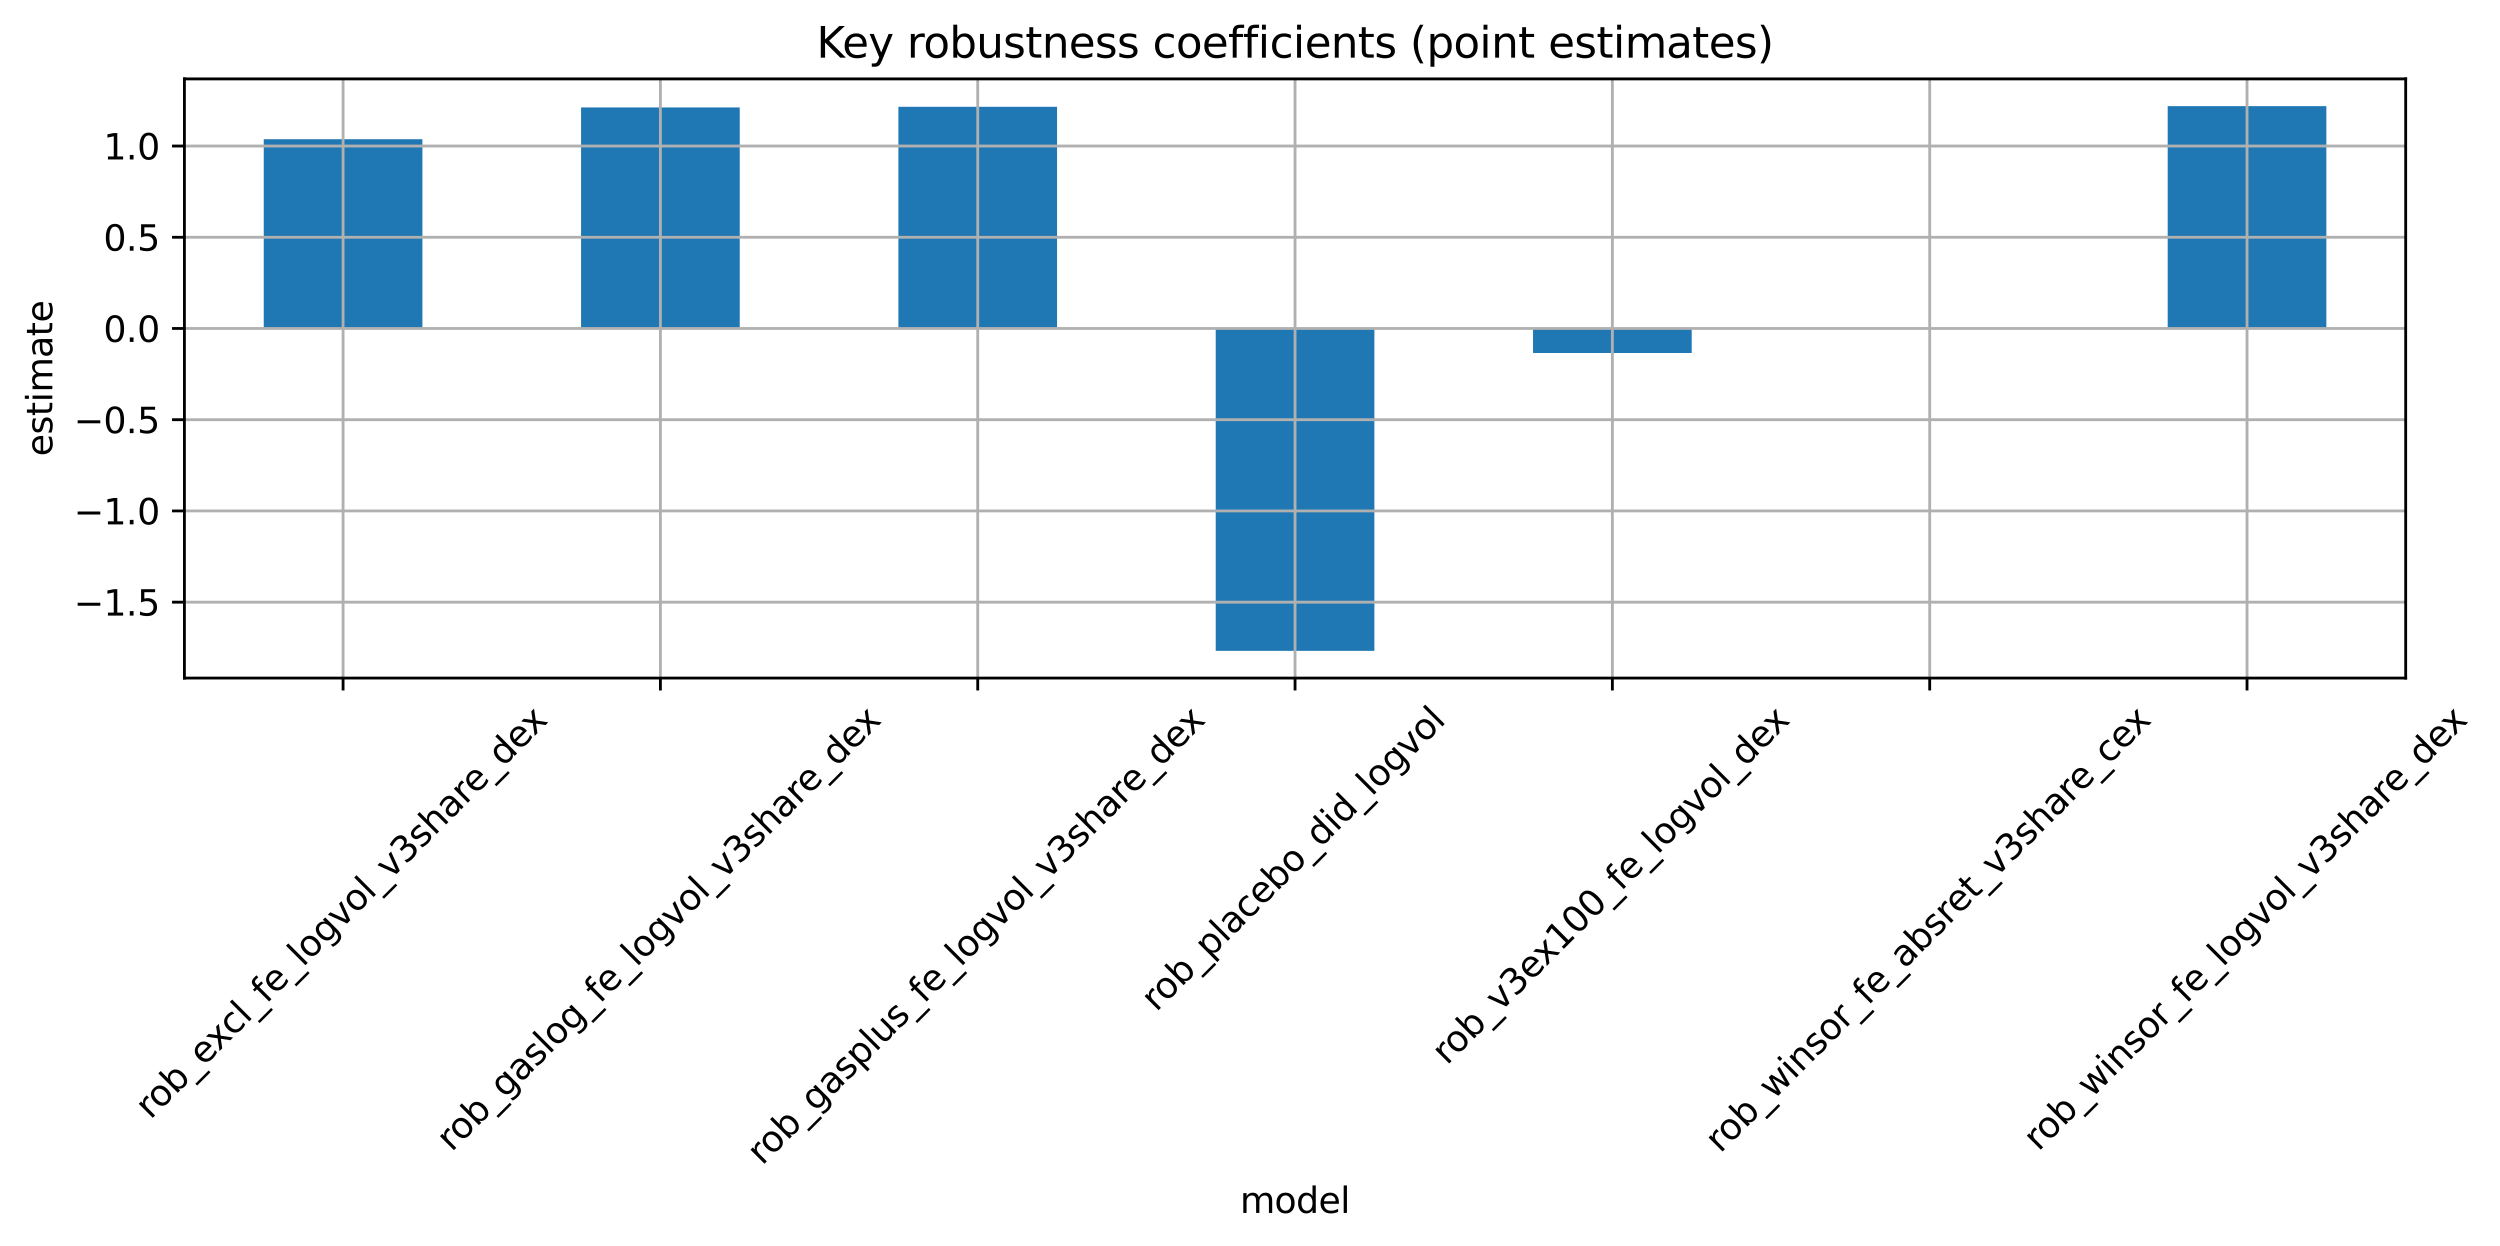 <?xml version="1.0" encoding="utf-8" standalone="no"?>
<!DOCTYPE svg PUBLIC "-//W3C//DTD SVG 1.1//EN"
  "http://www.w3.org/Graphics/SVG/1.1/DTD/svg11.dtd">
<svg xmlns:xlink="http://www.w3.org/1999/xlink" width="707.116pt" height="352.355pt" viewBox="0 0 707.116 352.355" xmlns="http://www.w3.org/2000/svg" version="1.1">
 <defs>
  <style type="text/css">*{stroke-linejoin: round; stroke-linecap: butt}</style>
 </defs>
 <g id="figure_1">
  <g id="patch_1">
   <path d="M 0 352.355 
L 707.116 352.355 
L 707.116 0 
L 0 0 
z
" style="fill: #ffffff"/>
  </g>
  <g id="axes_1">
   <g id="patch_2">
    <path d="M 52.161 191.792 
L 680.44 191.792 
L 680.44 22.318 
L 52.161 22.318 
z
" style="fill: #ffffff"/>
   </g>
   <g id="patch_3">
    <path d="M 74.599 92.91 
L 119.477 92.91 
L 119.477 39.375 
L 74.599 39.375 
z
" clip-path="url(#p37ca8a0e7a)" style="fill: #1f77b4"/>
   </g>
   <g id="patch_4">
    <path d="M 164.354 92.91 
L 209.231 92.91 
L 209.231 30.394 
L 164.354 30.394 
z
" clip-path="url(#p37ca8a0e7a)" style="fill: #1f77b4"/>
   </g>
   <g id="patch_5">
    <path d="M 254.108 92.91 
L 298.985 92.91 
L 298.985 30.207 
L 254.108 30.207 
z
" clip-path="url(#p37ca8a0e7a)" style="fill: #1f77b4"/>
   </g>
   <g id="patch_6">
    <path d="M 343.862 92.91 
L 388.739 92.91 
L 388.739 184.089 
L 343.862 184.089 
z
" clip-path="url(#p37ca8a0e7a)" style="fill: #1f77b4"/>
   </g>
   <g id="patch_7">
    <path d="M 433.616 92.91 
L 478.493 92.91 
L 478.493 99.843 
L 433.616 99.843 
z
" clip-path="url(#p37ca8a0e7a)" style="fill: #1f77b4"/>
   </g>
   <g id="patch_8">
    <path d="M 523.37 92.91 
L 568.247 92.91 
L 568.247 92.8 
L 523.37 92.8 
z
" clip-path="url(#p37ca8a0e7a)" style="fill: #1f77b4"/>
   </g>
   <g id="patch_9">
    <path d="M 613.124 92.91 
L 658.001 92.91 
L 658.001 30.022 
L 613.124 30.022 
z
" clip-path="url(#p37ca8a0e7a)" style="fill: #1f77b4"/>
   </g>
   <g id="matplotlib.axis_1">
    <g id="xtick_1">
     <g id="line2d_1">
      <path d="M 97.038 191.792 
L 97.038 22.318 
" clip-path="url(#p37ca8a0e7a)" style="fill: none; stroke: #b0b0b0; stroke-width: 0.8; stroke-linecap: square"/>
     </g>
     <g id="line2d_2">
      <defs>
       <path id="m288ada233c" d="M 0 0 
L 0 3.5 
" style="stroke: #000000; stroke-width: 0.8"/>
      </defs>
      <g>
       <use xlink:href="#m288ada233c" x="97.038" y="191.792" style="stroke: #000000; stroke-width: 0.8"/>
      </g>
     </g>
     <g id="text_1">
      <!-- rob_excl_fe_logvol_v3share_dex -->
      <g transform="translate(42.56 316.826) rotate(-45) scale(0.1 -0.1)">
       <defs>
        <path id="DejaVuSans-72" d="M 2631 2963 
Q 2534 3019 2420 3045 
Q 2306 3072 2169 3072 
Q 1681 3072 1420 2755 
Q 1159 2438 1159 1844 
L 1159 0 
L 581 0 
L 581 3500 
L 1159 3500 
L 1159 2956 
Q 1341 3275 1631 3429 
Q 1922 3584 2338 3584 
Q 2397 3584 2469 3576 
Q 2541 3569 2628 3553 
L 2631 2963 
z
" transform="scale(0.016)"/>
        <path id="DejaVuSans-6f" d="M 1959 3097 
Q 1497 3097 1228 2736 
Q 959 2375 959 1747 
Q 959 1119 1226 758 
Q 1494 397 1959 397 
Q 2419 397 2687 759 
Q 2956 1122 2956 1747 
Q 2956 2369 2687 2733 
Q 2419 3097 1959 3097 
z
M 1959 3584 
Q 2709 3584 3137 3096 
Q 3566 2609 3566 1747 
Q 3566 888 3137 398 
Q 2709 -91 1959 -91 
Q 1206 -91 779 398 
Q 353 888 353 1747 
Q 353 2609 779 3096 
Q 1206 3584 1959 3584 
z
" transform="scale(0.016)"/>
        <path id="DejaVuSans-62" d="M 3116 1747 
Q 3116 2381 2855 2742 
Q 2594 3103 2138 3103 
Q 1681 3103 1420 2742 
Q 1159 2381 1159 1747 
Q 1159 1113 1420 752 
Q 1681 391 2138 391 
Q 2594 391 2855 752 
Q 3116 1113 3116 1747 
z
M 1159 2969 
Q 1341 3281 1617 3432 
Q 1894 3584 2278 3584 
Q 2916 3584 3314 3078 
Q 3713 2572 3713 1747 
Q 3713 922 3314 415 
Q 2916 -91 2278 -91 
Q 1894 -91 1617 61 
Q 1341 213 1159 525 
L 1159 0 
L 581 0 
L 581 4863 
L 1159 4863 
L 1159 2969 
z
" transform="scale(0.016)"/>
        <path id="DejaVuSans-5f" d="M 3263 -1063 
L 3263 -1509 
L -63 -1509 
L -63 -1063 
L 3263 -1063 
z
" transform="scale(0.016)"/>
        <path id="DejaVuSans-65" d="M 3597 1894 
L 3597 1613 
L 953 1613 
Q 991 1019 1311 708 
Q 1631 397 2203 397 
Q 2534 397 2845 478 
Q 3156 559 3463 722 
L 3463 178 
Q 3153 47 2828 -22 
Q 2503 -91 2169 -91 
Q 1331 -91 842 396 
Q 353 884 353 1716 
Q 353 2575 817 3079 
Q 1281 3584 2069 3584 
Q 2775 3584 3186 3129 
Q 3597 2675 3597 1894 
z
M 3022 2063 
Q 3016 2534 2758 2815 
Q 2500 3097 2075 3097 
Q 1594 3097 1305 2825 
Q 1016 2553 972 2059 
L 3022 2063 
z
" transform="scale(0.016)"/>
        <path id="DejaVuSans-78" d="M 3513 3500 
L 2247 1797 
L 3578 0 
L 2900 0 
L 1881 1375 
L 863 0 
L 184 0 
L 1544 1831 
L 300 3500 
L 978 3500 
L 1906 2253 
L 2834 3500 
L 3513 3500 
z
" transform="scale(0.016)"/>
        <path id="DejaVuSans-63" d="M 3122 3366 
L 3122 2828 
Q 2878 2963 2633 3030 
Q 2388 3097 2138 3097 
Q 1578 3097 1268 2742 
Q 959 2388 959 1747 
Q 959 1106 1268 751 
Q 1578 397 2138 397 
Q 2388 397 2633 464 
Q 2878 531 3122 666 
L 3122 134 
Q 2881 22 2623 -34 
Q 2366 -91 2075 -91 
Q 1284 -91 818 406 
Q 353 903 353 1747 
Q 353 2603 823 3093 
Q 1294 3584 2113 3584 
Q 2378 3584 2631 3529 
Q 2884 3475 3122 3366 
z
" transform="scale(0.016)"/>
        <path id="DejaVuSans-6c" d="M 603 4863 
L 1178 4863 
L 1178 0 
L 603 0 
L 603 4863 
z
" transform="scale(0.016)"/>
        <path id="DejaVuSans-66" d="M 2375 4863 
L 2375 4384 
L 1825 4384 
Q 1516 4384 1395 4259 
Q 1275 4134 1275 3809 
L 1275 3500 
L 2222 3500 
L 2222 3053 
L 1275 3053 
L 1275 0 
L 697 0 
L 697 3053 
L 147 3053 
L 147 3500 
L 697 3500 
L 697 3744 
Q 697 4328 969 4595 
Q 1241 4863 1831 4863 
L 2375 4863 
z
" transform="scale(0.016)"/>
        <path id="DejaVuSans-67" d="M 2906 1791 
Q 2906 2416 2648 2759 
Q 2391 3103 1925 3103 
Q 1463 3103 1205 2759 
Q 947 2416 947 1791 
Q 947 1169 1205 825 
Q 1463 481 1925 481 
Q 2391 481 2648 825 
Q 2906 1169 2906 1791 
z
M 3481 434 
Q 3481 -459 3084 -895 
Q 2688 -1331 1869 -1331 
Q 1566 -1331 1297 -1286 
Q 1028 -1241 775 -1147 
L 775 -588 
Q 1028 -725 1275 -790 
Q 1522 -856 1778 -856 
Q 2344 -856 2625 -561 
Q 2906 -266 2906 331 
L 2906 616 
Q 2728 306 2450 153 
Q 2172 0 1784 0 
Q 1141 0 747 490 
Q 353 981 353 1791 
Q 353 2603 747 3093 
Q 1141 3584 1784 3584 
Q 2172 3584 2450 3431 
Q 2728 3278 2906 2969 
L 2906 3500 
L 3481 3500 
L 3481 434 
z
" transform="scale(0.016)"/>
        <path id="DejaVuSans-76" d="M 191 3500 
L 800 3500 
L 1894 563 
L 2988 3500 
L 3597 3500 
L 2284 0 
L 1503 0 
L 191 3500 
z
" transform="scale(0.016)"/>
        <path id="DejaVuSans-33" d="M 2597 2516 
Q 3050 2419 3304 2112 
Q 3559 1806 3559 1356 
Q 3559 666 3084 287 
Q 2609 -91 1734 -91 
Q 1441 -91 1130 -33 
Q 819 25 488 141 
L 488 750 
Q 750 597 1062 519 
Q 1375 441 1716 441 
Q 2309 441 2620 675 
Q 2931 909 2931 1356 
Q 2931 1769 2642 2001 
Q 2353 2234 1838 2234 
L 1294 2234 
L 1294 2753 
L 1863 2753 
Q 2328 2753 2575 2939 
Q 2822 3125 2822 3475 
Q 2822 3834 2567 4026 
Q 2313 4219 1838 4219 
Q 1578 4219 1281 4162 
Q 984 4106 628 3988 
L 628 4550 
Q 988 4650 1302 4700 
Q 1616 4750 1894 4750 
Q 2613 4750 3031 4423 
Q 3450 4097 3450 3541 
Q 3450 3153 3228 2886 
Q 3006 2619 2597 2516 
z
" transform="scale(0.016)"/>
        <path id="DejaVuSans-73" d="M 2834 3397 
L 2834 2853 
Q 2591 2978 2328 3040 
Q 2066 3103 1784 3103 
Q 1356 3103 1142 2972 
Q 928 2841 928 2578 
Q 928 2378 1081 2264 
Q 1234 2150 1697 2047 
L 1894 2003 
Q 2506 1872 2764 1633 
Q 3022 1394 3022 966 
Q 3022 478 2636 193 
Q 2250 -91 1575 -91 
Q 1294 -91 989 -36 
Q 684 19 347 128 
L 347 722 
Q 666 556 975 473 
Q 1284 391 1588 391 
Q 1994 391 2212 530 
Q 2431 669 2431 922 
Q 2431 1156 2273 1281 
Q 2116 1406 1581 1522 
L 1381 1569 
Q 847 1681 609 1914 
Q 372 2147 372 2553 
Q 372 3047 722 3315 
Q 1072 3584 1716 3584 
Q 2034 3584 2315 3537 
Q 2597 3491 2834 3397 
z
" transform="scale(0.016)"/>
        <path id="DejaVuSans-68" d="M 3513 2113 
L 3513 0 
L 2938 0 
L 2938 2094 
Q 2938 2591 2744 2837 
Q 2550 3084 2163 3084 
Q 1697 3084 1428 2787 
Q 1159 2491 1159 1978 
L 1159 0 
L 581 0 
L 581 4863 
L 1159 4863 
L 1159 2956 
Q 1366 3272 1645 3428 
Q 1925 3584 2291 3584 
Q 2894 3584 3203 3211 
Q 3513 2838 3513 2113 
z
" transform="scale(0.016)"/>
        <path id="DejaVuSans-61" d="M 2194 1759 
Q 1497 1759 1228 1600 
Q 959 1441 959 1056 
Q 959 750 1161 570 
Q 1363 391 1709 391 
Q 2188 391 2477 730 
Q 2766 1069 2766 1631 
L 2766 1759 
L 2194 1759 
z
M 3341 1997 
L 3341 0 
L 2766 0 
L 2766 531 
Q 2569 213 2275 61 
Q 1981 -91 1556 -91 
Q 1019 -91 701 211 
Q 384 513 384 1019 
Q 384 1609 779 1909 
Q 1175 2209 1959 2209 
L 2766 2209 
L 2766 2266 
Q 2766 2663 2505 2880 
Q 2244 3097 1772 3097 
Q 1472 3097 1187 3025 
Q 903 2953 641 2809 
L 641 3341 
Q 956 3463 1253 3523 
Q 1550 3584 1831 3584 
Q 2591 3584 2966 3190 
Q 3341 2797 3341 1997 
z
" transform="scale(0.016)"/>
        <path id="DejaVuSans-64" d="M 2906 2969 
L 2906 4863 
L 3481 4863 
L 3481 0 
L 2906 0 
L 2906 525 
Q 2725 213 2448 61 
Q 2172 -91 1784 -91 
Q 1150 -91 751 415 
Q 353 922 353 1747 
Q 353 2572 751 3078 
Q 1150 3584 1784 3584 
Q 2172 3584 2448 3432 
Q 2725 3281 2906 2969 
z
M 947 1747 
Q 947 1113 1208 752 
Q 1469 391 1925 391 
Q 2381 391 2643 752 
Q 2906 1113 2906 1747 
Q 2906 2381 2643 2742 
Q 2381 3103 1925 3103 
Q 1469 3103 1208 2742 
Q 947 2381 947 1747 
z
" transform="scale(0.016)"/>
       </defs>
       <use xlink:href="#DejaVuSans-72"/>
       <use xlink:href="#DejaVuSans-6f" transform="translate(38.863 0)"/>
       <use xlink:href="#DejaVuSans-62" transform="translate(100.045 0)"/>
       <use xlink:href="#DejaVuSans-5f" transform="translate(163.521 0)"/>
       <use xlink:href="#DejaVuSans-65" transform="translate(213.521 0)"/>
       <use xlink:href="#DejaVuSans-78" transform="translate(273.295 0)"/>
       <use xlink:href="#DejaVuSans-63" transform="translate(330.725 0)"/>
       <use xlink:href="#DejaVuSans-6c" transform="translate(385.705 0)"/>
       <use xlink:href="#DejaVuSans-5f" transform="translate(413.488 0)"/>
       <use xlink:href="#DejaVuSans-66" transform="translate(463.488 0)"/>
       <use xlink:href="#DejaVuSans-65" transform="translate(498.693 0)"/>
       <use xlink:href="#DejaVuSans-5f" transform="translate(560.217 0)"/>
       <use xlink:href="#DejaVuSans-6c" transform="translate(610.217 0)"/>
       <use xlink:href="#DejaVuSans-6f" transform="translate(638 0)"/>
       <use xlink:href="#DejaVuSans-67" transform="translate(699.182 0)"/>
       <use xlink:href="#DejaVuSans-76" transform="translate(762.658 0)"/>
       <use xlink:href="#DejaVuSans-6f" transform="translate(821.838 0)"/>
       <use xlink:href="#DejaVuSans-6c" transform="translate(883.02 0)"/>
       <use xlink:href="#DejaVuSans-5f" transform="translate(910.803 0)"/>
       <use xlink:href="#DejaVuSans-76" transform="translate(960.803 0)"/>
       <use xlink:href="#DejaVuSans-33" transform="translate(1019.982 0)"/>
       <use xlink:href="#DejaVuSans-73" transform="translate(1083.605 0)"/>
       <use xlink:href="#DejaVuSans-68" transform="translate(1135.705 0)"/>
       <use xlink:href="#DejaVuSans-61" transform="translate(1199.084 0)"/>
       <use xlink:href="#DejaVuSans-72" transform="translate(1260.363 0)"/>
       <use xlink:href="#DejaVuSans-65" transform="translate(1299.227 0)"/>
       <use xlink:href="#DejaVuSans-5f" transform="translate(1360.75 0)"/>
       <use xlink:href="#DejaVuSans-64" transform="translate(1410.75 0)"/>
       <use xlink:href="#DejaVuSans-65" transform="translate(1474.227 0)"/>
       <use xlink:href="#DejaVuSans-78" transform="translate(1534 0)"/>
      </g>
     </g>
    </g>
    <g id="xtick_2">
     <g id="line2d_3">
      <path d="M 186.792 191.792 
L 186.792 22.318 
" clip-path="url(#p37ca8a0e7a)" style="fill: none; stroke: #b0b0b0; stroke-width: 0.8; stroke-linecap: square"/>
     </g>
     <g id="line2d_4">
      <g>
       <use xlink:href="#m288ada233c" x="186.792" y="191.792" style="stroke: #000000; stroke-width: 0.8"/>
      </g>
     </g>
     <g id="text_2">
      <!-- rob_gaslog_fe_logvol_v3share_dex -->
      <g transform="translate(127.742 325.971) rotate(-45) scale(0.1 -0.1)">
       <use xlink:href="#DejaVuSans-72"/>
       <use xlink:href="#DejaVuSans-6f" transform="translate(38.863 0)"/>
       <use xlink:href="#DejaVuSans-62" transform="translate(100.045 0)"/>
       <use xlink:href="#DejaVuSans-5f" transform="translate(163.521 0)"/>
       <use xlink:href="#DejaVuSans-67" transform="translate(213.521 0)"/>
       <use xlink:href="#DejaVuSans-61" transform="translate(276.998 0)"/>
       <use xlink:href="#DejaVuSans-73" transform="translate(338.277 0)"/>
       <use xlink:href="#DejaVuSans-6c" transform="translate(390.377 0)"/>
       <use xlink:href="#DejaVuSans-6f" transform="translate(418.16 0)"/>
       <use xlink:href="#DejaVuSans-67" transform="translate(479.342 0)"/>
       <use xlink:href="#DejaVuSans-5f" transform="translate(542.818 0)"/>
       <use xlink:href="#DejaVuSans-66" transform="translate(592.818 0)"/>
       <use xlink:href="#DejaVuSans-65" transform="translate(628.023 0)"/>
       <use xlink:href="#DejaVuSans-5f" transform="translate(689.547 0)"/>
       <use xlink:href="#DejaVuSans-6c" transform="translate(739.547 0)"/>
       <use xlink:href="#DejaVuSans-6f" transform="translate(767.33 0)"/>
       <use xlink:href="#DejaVuSans-67" transform="translate(828.512 0)"/>
       <use xlink:href="#DejaVuSans-76" transform="translate(891.988 0)"/>
       <use xlink:href="#DejaVuSans-6f" transform="translate(951.168 0)"/>
       <use xlink:href="#DejaVuSans-6c" transform="translate(1012.35 0)"/>
       <use xlink:href="#DejaVuSans-5f" transform="translate(1040.133 0)"/>
       <use xlink:href="#DejaVuSans-76" transform="translate(1090.133 0)"/>
       <use xlink:href="#DejaVuSans-33" transform="translate(1149.312 0)"/>
       <use xlink:href="#DejaVuSans-73" transform="translate(1212.936 0)"/>
       <use xlink:href="#DejaVuSans-68" transform="translate(1265.035 0)"/>
       <use xlink:href="#DejaVuSans-61" transform="translate(1328.414 0)"/>
       <use xlink:href="#DejaVuSans-72" transform="translate(1389.693 0)"/>
       <use xlink:href="#DejaVuSans-65" transform="translate(1428.557 0)"/>
       <use xlink:href="#DejaVuSans-5f" transform="translate(1490.08 0)"/>
       <use xlink:href="#DejaVuSans-64" transform="translate(1540.08 0)"/>
       <use xlink:href="#DejaVuSans-65" transform="translate(1603.557 0)"/>
       <use xlink:href="#DejaVuSans-78" transform="translate(1663.33 0)"/>
      </g>
     </g>
    </g>
    <g id="xtick_3">
     <g id="line2d_5">
      <path d="M 276.546 191.792 
L 276.546 22.318 
" clip-path="url(#p37ca8a0e7a)" style="fill: none; stroke: #b0b0b0; stroke-width: 0.8; stroke-linecap: square"/>
     </g>
     <g id="line2d_6">
      <g>
       <use xlink:href="#m288ada233c" x="276.546" y="191.792" style="stroke: #000000; stroke-width: 0.8"/>
      </g>
     </g>
     <g id="text_3">
      <!-- rob_gasplus_fe_logvol_v3share_dex -->
      <g transform="translate(215.577 329.809) rotate(-45) scale(0.1 -0.1)">
       <defs>
        <path id="DejaVuSans-70" d="M 1159 525 
L 1159 -1331 
L 581 -1331 
L 581 3500 
L 1159 3500 
L 1159 2969 
Q 1341 3281 1617 3432 
Q 1894 3584 2278 3584 
Q 2916 3584 3314 3078 
Q 3713 2572 3713 1747 
Q 3713 922 3314 415 
Q 2916 -91 2278 -91 
Q 1894 -91 1617 61 
Q 1341 213 1159 525 
z
M 3116 1747 
Q 3116 2381 2855 2742 
Q 2594 3103 2138 3103 
Q 1681 3103 1420 2742 
Q 1159 2381 1159 1747 
Q 1159 1113 1420 752 
Q 1681 391 2138 391 
Q 2594 391 2855 752 
Q 3116 1113 3116 1747 
z
" transform="scale(0.016)"/>
        <path id="DejaVuSans-75" d="M 544 1381 
L 544 3500 
L 1119 3500 
L 1119 1403 
Q 1119 906 1312 657 
Q 1506 409 1894 409 
Q 2359 409 2629 706 
Q 2900 1003 2900 1516 
L 2900 3500 
L 3475 3500 
L 3475 0 
L 2900 0 
L 2900 538 
Q 2691 219 2414 64 
Q 2138 -91 1772 -91 
Q 1169 -91 856 284 
Q 544 659 544 1381 
z
M 1991 3584 
L 1991 3584 
z
" transform="scale(0.016)"/>
       </defs>
       <use xlink:href="#DejaVuSans-72"/>
       <use xlink:href="#DejaVuSans-6f" transform="translate(38.863 0)"/>
       <use xlink:href="#DejaVuSans-62" transform="translate(100.045 0)"/>
       <use xlink:href="#DejaVuSans-5f" transform="translate(163.521 0)"/>
       <use xlink:href="#DejaVuSans-67" transform="translate(213.521 0)"/>
       <use xlink:href="#DejaVuSans-61" transform="translate(276.998 0)"/>
       <use xlink:href="#DejaVuSans-73" transform="translate(338.277 0)"/>
       <use xlink:href="#DejaVuSans-70" transform="translate(390.377 0)"/>
       <use xlink:href="#DejaVuSans-6c" transform="translate(453.854 0)"/>
       <use xlink:href="#DejaVuSans-75" transform="translate(481.637 0)"/>
       <use xlink:href="#DejaVuSans-73" transform="translate(545.016 0)"/>
       <use xlink:href="#DejaVuSans-5f" transform="translate(597.115 0)"/>
       <use xlink:href="#DejaVuSans-66" transform="translate(647.115 0)"/>
       <use xlink:href="#DejaVuSans-65" transform="translate(682.32 0)"/>
       <use xlink:href="#DejaVuSans-5f" transform="translate(743.844 0)"/>
       <use xlink:href="#DejaVuSans-6c" transform="translate(793.844 0)"/>
       <use xlink:href="#DejaVuSans-6f" transform="translate(821.627 0)"/>
       <use xlink:href="#DejaVuSans-67" transform="translate(882.809 0)"/>
       <use xlink:href="#DejaVuSans-76" transform="translate(946.285 0)"/>
       <use xlink:href="#DejaVuSans-6f" transform="translate(1005.465 0)"/>
       <use xlink:href="#DejaVuSans-6c" transform="translate(1066.646 0)"/>
       <use xlink:href="#DejaVuSans-5f" transform="translate(1094.43 0)"/>
       <use xlink:href="#DejaVuSans-76" transform="translate(1144.43 0)"/>
       <use xlink:href="#DejaVuSans-33" transform="translate(1203.609 0)"/>
       <use xlink:href="#DejaVuSans-73" transform="translate(1267.232 0)"/>
       <use xlink:href="#DejaVuSans-68" transform="translate(1319.332 0)"/>
       <use xlink:href="#DejaVuSans-61" transform="translate(1382.711 0)"/>
       <use xlink:href="#DejaVuSans-72" transform="translate(1443.99 0)"/>
       <use xlink:href="#DejaVuSans-65" transform="translate(1482.854 0)"/>
       <use xlink:href="#DejaVuSans-5f" transform="translate(1544.377 0)"/>
       <use xlink:href="#DejaVuSans-64" transform="translate(1594.377 0)"/>
       <use xlink:href="#DejaVuSans-65" transform="translate(1657.854 0)"/>
       <use xlink:href="#DejaVuSans-78" transform="translate(1717.627 0)"/>
      </g>
     </g>
    </g>
    <g id="xtick_4">
     <g id="line2d_7">
      <path d="M 366.3 191.792 
L 366.3 22.318 
" clip-path="url(#p37ca8a0e7a)" style="fill: none; stroke: #b0b0b0; stroke-width: 0.8; stroke-linecap: square"/>
     </g>
     <g id="line2d_8">
      <g>
       <use xlink:href="#m288ada233c" x="366.3" y="191.792" style="stroke: #000000; stroke-width: 0.8"/>
      </g>
     </g>
     <g id="text_4">
      <!-- rob_placebo_did_logvol -->
      <g transform="translate(327.048 286.375) rotate(-45) scale(0.1 -0.1)">
       <defs>
        <path id="DejaVuSans-69" d="M 603 3500 
L 1178 3500 
L 1178 0 
L 603 0 
L 603 3500 
z
M 603 4863 
L 1178 4863 
L 1178 4134 
L 603 4134 
L 603 4863 
z
" transform="scale(0.016)"/>
       </defs>
       <use xlink:href="#DejaVuSans-72"/>
       <use xlink:href="#DejaVuSans-6f" transform="translate(38.863 0)"/>
       <use xlink:href="#DejaVuSans-62" transform="translate(100.045 0)"/>
       <use xlink:href="#DejaVuSans-5f" transform="translate(163.521 0)"/>
       <use xlink:href="#DejaVuSans-70" transform="translate(213.521 0)"/>
       <use xlink:href="#DejaVuSans-6c" transform="translate(276.998 0)"/>
       <use xlink:href="#DejaVuSans-61" transform="translate(304.781 0)"/>
       <use xlink:href="#DejaVuSans-63" transform="translate(366.061 0)"/>
       <use xlink:href="#DejaVuSans-65" transform="translate(421.041 0)"/>
       <use xlink:href="#DejaVuSans-62" transform="translate(482.564 0)"/>
       <use xlink:href="#DejaVuSans-6f" transform="translate(546.041 0)"/>
       <use xlink:href="#DejaVuSans-5f" transform="translate(607.223 0)"/>
       <use xlink:href="#DejaVuSans-64" transform="translate(657.223 0)"/>
       <use xlink:href="#DejaVuSans-69" transform="translate(720.699 0)"/>
       <use xlink:href="#DejaVuSans-64" transform="translate(748.482 0)"/>
       <use xlink:href="#DejaVuSans-5f" transform="translate(811.959 0)"/>
       <use xlink:href="#DejaVuSans-6c" transform="translate(861.959 0)"/>
       <use xlink:href="#DejaVuSans-6f" transform="translate(889.742 0)"/>
       <use xlink:href="#DejaVuSans-67" transform="translate(950.924 0)"/>
       <use xlink:href="#DejaVuSans-76" transform="translate(1014.4 0)"/>
       <use xlink:href="#DejaVuSans-6f" transform="translate(1073.58 0)"/>
       <use xlink:href="#DejaVuSans-6c" transform="translate(1134.762 0)"/>
      </g>
     </g>
    </g>
    <g id="xtick_5">
     <g id="line2d_9">
      <path d="M 456.055 191.792 
L 456.055 22.318 
" clip-path="url(#p37ca8a0e7a)" style="fill: none; stroke: #b0b0b0; stroke-width: 0.8; stroke-linecap: square"/>
     </g>
     <g id="line2d_10">
      <g>
       <use xlink:href="#m288ada233c" x="456.055" y="191.792" style="stroke: #000000; stroke-width: 0.8"/>
      </g>
     </g>
     <g id="text_5">
      <!-- rob_v3ex100_fe_logvol_dex -->
      <g transform="translate(409.259 301.462) rotate(-45) scale(0.1 -0.1)">
       <defs>
        <path id="DejaVuSans-31" d="M 794 531 
L 1825 531 
L 1825 4091 
L 703 3866 
L 703 4441 
L 1819 4666 
L 2450 4666 
L 2450 531 
L 3481 531 
L 3481 0 
L 794 0 
L 794 531 
z
" transform="scale(0.016)"/>
        <path id="DejaVuSans-30" d="M 2034 4250 
Q 1547 4250 1301 3770 
Q 1056 3291 1056 2328 
Q 1056 1369 1301 889 
Q 1547 409 2034 409 
Q 2525 409 2770 889 
Q 3016 1369 3016 2328 
Q 3016 3291 2770 3770 
Q 2525 4250 2034 4250 
z
M 2034 4750 
Q 2819 4750 3233 4129 
Q 3647 3509 3647 2328 
Q 3647 1150 3233 529 
Q 2819 -91 2034 -91 
Q 1250 -91 836 529 
Q 422 1150 422 2328 
Q 422 3509 836 4129 
Q 1250 4750 2034 4750 
z
" transform="scale(0.016)"/>
       </defs>
       <use xlink:href="#DejaVuSans-72"/>
       <use xlink:href="#DejaVuSans-6f" transform="translate(38.863 0)"/>
       <use xlink:href="#DejaVuSans-62" transform="translate(100.045 0)"/>
       <use xlink:href="#DejaVuSans-5f" transform="translate(163.521 0)"/>
       <use xlink:href="#DejaVuSans-76" transform="translate(213.521 0)"/>
       <use xlink:href="#DejaVuSans-33" transform="translate(272.701 0)"/>
       <use xlink:href="#DejaVuSans-65" transform="translate(336.324 0)"/>
       <use xlink:href="#DejaVuSans-78" transform="translate(396.098 0)"/>
       <use xlink:href="#DejaVuSans-31" transform="translate(455.277 0)"/>
       <use xlink:href="#DejaVuSans-30" transform="translate(518.9 0)"/>
       <use xlink:href="#DejaVuSans-30" transform="translate(582.523 0)"/>
       <use xlink:href="#DejaVuSans-5f" transform="translate(646.146 0)"/>
       <use xlink:href="#DejaVuSans-66" transform="translate(696.146 0)"/>
       <use xlink:href="#DejaVuSans-65" transform="translate(731.352 0)"/>
       <use xlink:href="#DejaVuSans-5f" transform="translate(792.875 0)"/>
       <use xlink:href="#DejaVuSans-6c" transform="translate(842.875 0)"/>
       <use xlink:href="#DejaVuSans-6f" transform="translate(870.658 0)"/>
       <use xlink:href="#DejaVuSans-67" transform="translate(931.84 0)"/>
       <use xlink:href="#DejaVuSans-76" transform="translate(995.316 0)"/>
       <use xlink:href="#DejaVuSans-6f" transform="translate(1054.496 0)"/>
       <use xlink:href="#DejaVuSans-6c" transform="translate(1115.678 0)"/>
       <use xlink:href="#DejaVuSans-5f" transform="translate(1143.461 0)"/>
       <use xlink:href="#DejaVuSans-64" transform="translate(1193.461 0)"/>
       <use xlink:href="#DejaVuSans-65" transform="translate(1256.938 0)"/>
       <use xlink:href="#DejaVuSans-78" transform="translate(1316.711 0)"/>
      </g>
     </g>
    </g>
    <g id="xtick_6">
     <g id="line2d_11">
      <path d="M 545.809 191.792 
L 545.809 22.318 
" clip-path="url(#p37ca8a0e7a)" style="fill: none; stroke: #b0b0b0; stroke-width: 0.8; stroke-linecap: square"/>
     </g>
     <g id="line2d_12">
      <g>
       <use xlink:href="#m288ada233c" x="545.809" y="191.792" style="stroke: #000000; stroke-width: 0.8"/>
      </g>
     </g>
     <g id="text_6">
      <!-- rob_winsor_fe_absret_v3share_cex -->
      <g transform="translate(486.569 326.35) rotate(-45) scale(0.1 -0.1)">
       <defs>
        <path id="DejaVuSans-77" d="M 269 3500 
L 844 3500 
L 1563 769 
L 2278 3500 
L 2956 3500 
L 3675 769 
L 4391 3500 
L 4966 3500 
L 4050 0 
L 3372 0 
L 2619 2869 
L 1863 0 
L 1184 0 
L 269 3500 
z
" transform="scale(0.016)"/>
        <path id="DejaVuSans-6e" d="M 3513 2113 
L 3513 0 
L 2938 0 
L 2938 2094 
Q 2938 2591 2744 2837 
Q 2550 3084 2163 3084 
Q 1697 3084 1428 2787 
Q 1159 2491 1159 1978 
L 1159 0 
L 581 0 
L 581 3500 
L 1159 3500 
L 1159 2956 
Q 1366 3272 1645 3428 
Q 1925 3584 2291 3584 
Q 2894 3584 3203 3211 
Q 3513 2838 3513 2113 
z
" transform="scale(0.016)"/>
        <path id="DejaVuSans-74" d="M 1172 4494 
L 1172 3500 
L 2356 3500 
L 2356 3053 
L 1172 3053 
L 1172 1153 
Q 1172 725 1289 603 
Q 1406 481 1766 481 
L 2356 481 
L 2356 0 
L 1766 0 
Q 1100 0 847 248 
Q 594 497 594 1153 
L 594 3053 
L 172 3053 
L 172 3500 
L 594 3500 
L 594 4494 
L 1172 4494 
z
" transform="scale(0.016)"/>
       </defs>
       <use xlink:href="#DejaVuSans-72"/>
       <use xlink:href="#DejaVuSans-6f" transform="translate(38.863 0)"/>
       <use xlink:href="#DejaVuSans-62" transform="translate(100.045 0)"/>
       <use xlink:href="#DejaVuSans-5f" transform="translate(163.521 0)"/>
       <use xlink:href="#DejaVuSans-77" transform="translate(213.521 0)"/>
       <use xlink:href="#DejaVuSans-69" transform="translate(295.309 0)"/>
       <use xlink:href="#DejaVuSans-6e" transform="translate(323.092 0)"/>
       <use xlink:href="#DejaVuSans-73" transform="translate(386.471 0)"/>
       <use xlink:href="#DejaVuSans-6f" transform="translate(438.57 0)"/>
       <use xlink:href="#DejaVuSans-72" transform="translate(499.752 0)"/>
       <use xlink:href="#DejaVuSans-5f" transform="translate(540.865 0)"/>
       <use xlink:href="#DejaVuSans-66" transform="translate(590.865 0)"/>
       <use xlink:href="#DejaVuSans-65" transform="translate(626.07 0)"/>
       <use xlink:href="#DejaVuSans-5f" transform="translate(687.594 0)"/>
       <use xlink:href="#DejaVuSans-61" transform="translate(737.594 0)"/>
       <use xlink:href="#DejaVuSans-62" transform="translate(798.873 0)"/>
       <use xlink:href="#DejaVuSans-73" transform="translate(862.35 0)"/>
       <use xlink:href="#DejaVuSans-72" transform="translate(914.449 0)"/>
       <use xlink:href="#DejaVuSans-65" transform="translate(953.312 0)"/>
       <use xlink:href="#DejaVuSans-74" transform="translate(1014.836 0)"/>
       <use xlink:href="#DejaVuSans-5f" transform="translate(1054.045 0)"/>
       <use xlink:href="#DejaVuSans-76" transform="translate(1104.045 0)"/>
       <use xlink:href="#DejaVuSans-33" transform="translate(1163.225 0)"/>
       <use xlink:href="#DejaVuSans-73" transform="translate(1226.848 0)"/>
       <use xlink:href="#DejaVuSans-68" transform="translate(1278.947 0)"/>
       <use xlink:href="#DejaVuSans-61" transform="translate(1342.326 0)"/>
       <use xlink:href="#DejaVuSans-72" transform="translate(1403.605 0)"/>
       <use xlink:href="#DejaVuSans-65" transform="translate(1442.469 0)"/>
       <use xlink:href="#DejaVuSans-5f" transform="translate(1503.992 0)"/>
       <use xlink:href="#DejaVuSans-63" transform="translate(1553.992 0)"/>
       <use xlink:href="#DejaVuSans-65" transform="translate(1608.973 0)"/>
       <use xlink:href="#DejaVuSans-78" transform="translate(1668.746 0)"/>
      </g>
     </g>
    </g>
    <g id="xtick_7">
     <g id="line2d_13">
      <path d="M 635.563 191.792 
L 635.563 22.318 
" clip-path="url(#p37ca8a0e7a)" style="fill: none; stroke: #b0b0b0; stroke-width: 0.8; stroke-linecap: square"/>
     </g>
     <g id="line2d_14">
      <g>
       <use xlink:href="#m288ada233c" x="635.563" y="191.792" style="stroke: #000000; stroke-width: 0.8"/>
      </g>
     </g>
     <g id="text_7">
      <!-- rob_winsor_fe_logvol_v3share_dex -->
      <g transform="translate(576.583 325.831) rotate(-45) scale(0.1 -0.1)">
       <use xlink:href="#DejaVuSans-72"/>
       <use xlink:href="#DejaVuSans-6f" transform="translate(38.863 0)"/>
       <use xlink:href="#DejaVuSans-62" transform="translate(100.045 0)"/>
       <use xlink:href="#DejaVuSans-5f" transform="translate(163.521 0)"/>
       <use xlink:href="#DejaVuSans-77" transform="translate(213.521 0)"/>
       <use xlink:href="#DejaVuSans-69" transform="translate(295.309 0)"/>
       <use xlink:href="#DejaVuSans-6e" transform="translate(323.092 0)"/>
       <use xlink:href="#DejaVuSans-73" transform="translate(386.471 0)"/>
       <use xlink:href="#DejaVuSans-6f" transform="translate(438.57 0)"/>
       <use xlink:href="#DejaVuSans-72" transform="translate(499.752 0)"/>
       <use xlink:href="#DejaVuSans-5f" transform="translate(540.865 0)"/>
       <use xlink:href="#DejaVuSans-66" transform="translate(590.865 0)"/>
       <use xlink:href="#DejaVuSans-65" transform="translate(626.07 0)"/>
       <use xlink:href="#DejaVuSans-5f" transform="translate(687.594 0)"/>
       <use xlink:href="#DejaVuSans-6c" transform="translate(737.594 0)"/>
       <use xlink:href="#DejaVuSans-6f" transform="translate(765.377 0)"/>
       <use xlink:href="#DejaVuSans-67" transform="translate(826.559 0)"/>
       <use xlink:href="#DejaVuSans-76" transform="translate(890.035 0)"/>
       <use xlink:href="#DejaVuSans-6f" transform="translate(949.215 0)"/>
       <use xlink:href="#DejaVuSans-6c" transform="translate(1010.396 0)"/>
       <use xlink:href="#DejaVuSans-5f" transform="translate(1038.18 0)"/>
       <use xlink:href="#DejaVuSans-76" transform="translate(1088.18 0)"/>
       <use xlink:href="#DejaVuSans-33" transform="translate(1147.359 0)"/>
       <use xlink:href="#DejaVuSans-73" transform="translate(1210.982 0)"/>
       <use xlink:href="#DejaVuSans-68" transform="translate(1263.082 0)"/>
       <use xlink:href="#DejaVuSans-61" transform="translate(1326.461 0)"/>
       <use xlink:href="#DejaVuSans-72" transform="translate(1387.74 0)"/>
       <use xlink:href="#DejaVuSans-65" transform="translate(1426.604 0)"/>
       <use xlink:href="#DejaVuSans-5f" transform="translate(1488.127 0)"/>
       <use xlink:href="#DejaVuSans-64" transform="translate(1538.127 0)"/>
       <use xlink:href="#DejaVuSans-65" transform="translate(1601.604 0)"/>
       <use xlink:href="#DejaVuSans-78" transform="translate(1661.377 0)"/>
      </g>
     </g>
    </g>
    <g id="text_8">
     <!-- model -->
     <g transform="translate(350.731 343.075) scale(0.1 -0.1)">
      <defs>
       <path id="DejaVuSans-6d" d="M 3328 2828 
Q 3544 3216 3844 3400 
Q 4144 3584 4550 3584 
Q 5097 3584 5394 3201 
Q 5691 2819 5691 2113 
L 5691 0 
L 5113 0 
L 5113 2094 
Q 5113 2597 4934 2840 
Q 4756 3084 4391 3084 
Q 3944 3084 3684 2787 
Q 3425 2491 3425 1978 
L 3425 0 
L 2847 0 
L 2847 2094 
Q 2847 2600 2669 2842 
Q 2491 3084 2119 3084 
Q 1678 3084 1418 2786 
Q 1159 2488 1159 1978 
L 1159 0 
L 581 0 
L 581 3500 
L 1159 3500 
L 1159 2956 
Q 1356 3278 1631 3431 
Q 1906 3584 2284 3584 
Q 2666 3584 2933 3390 
Q 3200 3197 3328 2828 
z
" transform="scale(0.016)"/>
      </defs>
      <use xlink:href="#DejaVuSans-6d"/>
      <use xlink:href="#DejaVuSans-6f" transform="translate(97.412 0)"/>
      <use xlink:href="#DejaVuSans-64" transform="translate(158.594 0)"/>
      <use xlink:href="#DejaVuSans-65" transform="translate(222.07 0)"/>
      <use xlink:href="#DejaVuSans-6c" transform="translate(283.594 0)"/>
     </g>
    </g>
   </g>
   <g id="matplotlib.axis_2">
    <g id="ytick_1">
     <g id="line2d_15">
      <path d="M 52.161 170.318 
L 680.44 170.318 
" clip-path="url(#p37ca8a0e7a)" style="fill: none; stroke: #b0b0b0; stroke-width: 0.8; stroke-linecap: square"/>
     </g>
     <g id="line2d_16">
      <defs>
       <path id="m09f7c74cf9" d="M 0 0 
L -3.5 0 
" style="stroke: #000000; stroke-width: 0.8"/>
      </defs>
      <g>
       <use xlink:href="#m09f7c74cf9" x="52.161" y="170.318" style="stroke: #000000; stroke-width: 0.8"/>
      </g>
     </g>
     <g id="text_9">
      <!-- −1.5 -->
      <g transform="translate(20.878 174.118) scale(0.1 -0.1)">
       <defs>
        <path id="DejaVuSans-2212" d="M 678 2272 
L 4684 2272 
L 4684 1741 
L 678 1741 
L 678 2272 
z
" transform="scale(0.016)"/>
        <path id="DejaVuSans-2e" d="M 684 794 
L 1344 794 
L 1344 0 
L 684 0 
L 684 794 
z
" transform="scale(0.016)"/>
        <path id="DejaVuSans-35" d="M 691 4666 
L 3169 4666 
L 3169 4134 
L 1269 4134 
L 1269 2991 
Q 1406 3038 1543 3061 
Q 1681 3084 1819 3084 
Q 2600 3084 3056 2656 
Q 3513 2228 3513 1497 
Q 3513 744 3044 326 
Q 2575 -91 1722 -91 
Q 1428 -91 1123 -41 
Q 819 9 494 109 
L 494 744 
Q 775 591 1075 516 
Q 1375 441 1709 441 
Q 2250 441 2565 725 
Q 2881 1009 2881 1497 
Q 2881 1984 2565 2268 
Q 2250 2553 1709 2553 
Q 1456 2553 1204 2497 
Q 953 2441 691 2322 
L 691 4666 
z
" transform="scale(0.016)"/>
       </defs>
       <use xlink:href="#DejaVuSans-2212"/>
       <use xlink:href="#DejaVuSans-31" transform="translate(83.789 0)"/>
       <use xlink:href="#DejaVuSans-2e" transform="translate(147.412 0)"/>
       <use xlink:href="#DejaVuSans-35" transform="translate(179.199 0)"/>
      </g>
     </g>
    </g>
    <g id="ytick_2">
     <g id="line2d_17">
      <path d="M 52.161 144.515 
L 680.44 144.515 
" clip-path="url(#p37ca8a0e7a)" style="fill: none; stroke: #b0b0b0; stroke-width: 0.8; stroke-linecap: square"/>
     </g>
     <g id="line2d_18">
      <g>
       <use xlink:href="#m09f7c74cf9" x="52.161" y="144.515" style="stroke: #000000; stroke-width: 0.8"/>
      </g>
     </g>
     <g id="text_10">
      <!-- −1.0 -->
      <g transform="translate(20.878 148.315) scale(0.1 -0.1)">
       <use xlink:href="#DejaVuSans-2212"/>
       <use xlink:href="#DejaVuSans-31" transform="translate(83.789 0)"/>
       <use xlink:href="#DejaVuSans-2e" transform="translate(147.412 0)"/>
       <use xlink:href="#DejaVuSans-30" transform="translate(179.199 0)"/>
      </g>
     </g>
    </g>
    <g id="ytick_3">
     <g id="line2d_19">
      <path d="M 52.161 118.713 
L 680.44 118.713 
" clip-path="url(#p37ca8a0e7a)" style="fill: none; stroke: #b0b0b0; stroke-width: 0.8; stroke-linecap: square"/>
     </g>
     <g id="line2d_20">
      <g>
       <use xlink:href="#m09f7c74cf9" x="52.161" y="118.713" style="stroke: #000000; stroke-width: 0.8"/>
      </g>
     </g>
     <g id="text_11">
      <!-- −0.5 -->
      <g transform="translate(20.878 122.512) scale(0.1 -0.1)">
       <use xlink:href="#DejaVuSans-2212"/>
       <use xlink:href="#DejaVuSans-30" transform="translate(83.789 0)"/>
       <use xlink:href="#DejaVuSans-2e" transform="translate(147.412 0)"/>
       <use xlink:href="#DejaVuSans-35" transform="translate(179.199 0)"/>
      </g>
     </g>
    </g>
    <g id="ytick_4">
     <g id="line2d_21">
      <path d="M 52.161 92.91 
L 680.44 92.91 
" clip-path="url(#p37ca8a0e7a)" style="fill: none; stroke: #b0b0b0; stroke-width: 0.8; stroke-linecap: square"/>
     </g>
     <g id="line2d_22">
      <g>
       <use xlink:href="#m09f7c74cf9" x="52.161" y="92.91" style="stroke: #000000; stroke-width: 0.8"/>
      </g>
     </g>
     <g id="text_12">
      <!-- 0.0 -->
      <g transform="translate(29.258 96.709) scale(0.1 -0.1)">
       <use xlink:href="#DejaVuSans-30"/>
       <use xlink:href="#DejaVuSans-2e" transform="translate(63.623 0)"/>
       <use xlink:href="#DejaVuSans-30" transform="translate(95.41 0)"/>
      </g>
     </g>
    </g>
    <g id="ytick_5">
     <g id="line2d_23">
      <path d="M 52.161 67.107 
L 680.44 67.107 
" clip-path="url(#p37ca8a0e7a)" style="fill: none; stroke: #b0b0b0; stroke-width: 0.8; stroke-linecap: square"/>
     </g>
     <g id="line2d_24">
      <g>
       <use xlink:href="#m09f7c74cf9" x="52.161" y="67.107" style="stroke: #000000; stroke-width: 0.8"/>
      </g>
     </g>
     <g id="text_13">
      <!-- 0.5 -->
      <g transform="translate(29.258 70.906) scale(0.1 -0.1)">
       <use xlink:href="#DejaVuSans-30"/>
       <use xlink:href="#DejaVuSans-2e" transform="translate(63.623 0)"/>
       <use xlink:href="#DejaVuSans-35" transform="translate(95.41 0)"/>
      </g>
     </g>
    </g>
    <g id="ytick_6">
     <g id="line2d_25">
      <path d="M 52.161 41.304 
L 680.44 41.304 
" clip-path="url(#p37ca8a0e7a)" style="fill: none; stroke: #b0b0b0; stroke-width: 0.8; stroke-linecap: square"/>
     </g>
     <g id="line2d_26">
      <g>
       <use xlink:href="#m09f7c74cf9" x="52.161" y="41.304" style="stroke: #000000; stroke-width: 0.8"/>
      </g>
     </g>
     <g id="text_14">
      <!-- 1.0 -->
      <g transform="translate(29.258 45.103) scale(0.1 -0.1)">
       <use xlink:href="#DejaVuSans-31"/>
       <use xlink:href="#DejaVuSans-2e" transform="translate(63.623 0)"/>
       <use xlink:href="#DejaVuSans-30" transform="translate(95.41 0)"/>
      </g>
     </g>
    </g>
    <g id="text_15">
     <!-- estimate -->
     <g transform="translate(14.798 129.057) rotate(-90) scale(0.1 -0.1)">
      <use xlink:href="#DejaVuSans-65"/>
      <use xlink:href="#DejaVuSans-73" transform="translate(61.523 0)"/>
      <use xlink:href="#DejaVuSans-74" transform="translate(113.623 0)"/>
      <use xlink:href="#DejaVuSans-69" transform="translate(152.832 0)"/>
      <use xlink:href="#DejaVuSans-6d" transform="translate(180.615 0)"/>
      <use xlink:href="#DejaVuSans-61" transform="translate(278.027 0)"/>
      <use xlink:href="#DejaVuSans-74" transform="translate(339.307 0)"/>
      <use xlink:href="#DejaVuSans-65" transform="translate(378.516 0)"/>
     </g>
    </g>
   </g>
   <g id="patch_10">
    <path d="M 52.161 191.792 
L 52.161 22.318 
" style="fill: none; stroke: #000000; stroke-width: 0.8; stroke-linejoin: miter; stroke-linecap: square"/>
   </g>
   <g id="patch_11">
    <path d="M 680.44 191.792 
L 680.44 22.318 
" style="fill: none; stroke: #000000; stroke-width: 0.8; stroke-linejoin: miter; stroke-linecap: square"/>
   </g>
   <g id="patch_12">
    <path d="M 52.161 191.792 
L 680.44 191.792 
" style="fill: none; stroke: #000000; stroke-width: 0.8; stroke-linejoin: miter; stroke-linecap: square"/>
   </g>
   <g id="patch_13">
    <path d="M 52.161 22.318 
L 680.44 22.318 
" style="fill: none; stroke: #000000; stroke-width: 0.8; stroke-linejoin: miter; stroke-linecap: square"/>
   </g>
   <g id="text_16">
    <!-- Key robustness coefficients (point estimates) -->
    <g transform="translate(230.954 16.318) scale(0.12 -0.12)">
     <defs>
      <path id="DejaVuSans-4b" d="M 628 4666 
L 1259 4666 
L 1259 2694 
L 3353 4666 
L 4166 4666 
L 1850 2491 
L 4331 0 
L 3500 0 
L 1259 2247 
L 1259 0 
L 628 0 
L 628 4666 
z
" transform="scale(0.016)"/>
      <path id="DejaVuSans-79" d="M 2059 -325 
Q 1816 -950 1584 -1140 
Q 1353 -1331 966 -1331 
L 506 -1331 
L 506 -850 
L 844 -850 
Q 1081 -850 1212 -737 
Q 1344 -625 1503 -206 
L 1606 56 
L 191 3500 
L 800 3500 
L 1894 763 
L 2988 3500 
L 3597 3500 
L 2059 -325 
z
" transform="scale(0.016)"/>
      <path id="DejaVuSans-20" transform="scale(0.016)"/>
      <path id="DejaVuSans-28" d="M 1984 4856 
Q 1566 4138 1362 3434 
Q 1159 2731 1159 2009 
Q 1159 1288 1364 580 
Q 1569 -128 1984 -844 
L 1484 -844 
Q 1016 -109 783 600 
Q 550 1309 550 2009 
Q 550 2706 781 3412 
Q 1013 4119 1484 4856 
L 1984 4856 
z
" transform="scale(0.016)"/>
      <path id="DejaVuSans-29" d="M 513 4856 
L 1013 4856 
Q 1481 4119 1714 3412 
Q 1947 2706 1947 2009 
Q 1947 1309 1714 600 
Q 1481 -109 1013 -844 
L 513 -844 
Q 928 -128 1133 580 
Q 1338 1288 1338 2009 
Q 1338 2731 1133 3434 
Q 928 4138 513 4856 
z
" transform="scale(0.016)"/>
     </defs>
     <use xlink:href="#DejaVuSans-4b"/>
     <use xlink:href="#DejaVuSans-65" transform="translate(60.576 0)"/>
     <use xlink:href="#DejaVuSans-79" transform="translate(122.1 0)"/>
     <use xlink:href="#DejaVuSans-20" transform="translate(181.279 0)"/>
     <use xlink:href="#DejaVuSans-72" transform="translate(213.066 0)"/>
     <use xlink:href="#DejaVuSans-6f" transform="translate(251.93 0)"/>
     <use xlink:href="#DejaVuSans-62" transform="translate(313.111 0)"/>
     <use xlink:href="#DejaVuSans-75" transform="translate(376.588 0)"/>
     <use xlink:href="#DejaVuSans-73" transform="translate(439.967 0)"/>
     <use xlink:href="#DejaVuSans-74" transform="translate(492.066 0)"/>
     <use xlink:href="#DejaVuSans-6e" transform="translate(531.275 0)"/>
     <use xlink:href="#DejaVuSans-65" transform="translate(594.654 0)"/>
     <use xlink:href="#DejaVuSans-73" transform="translate(656.178 0)"/>
     <use xlink:href="#DejaVuSans-73" transform="translate(708.277 0)"/>
     <use xlink:href="#DejaVuSans-20" transform="translate(760.377 0)"/>
     <use xlink:href="#DejaVuSans-63" transform="translate(792.164 0)"/>
     <use xlink:href="#DejaVuSans-6f" transform="translate(847.145 0)"/>
     <use xlink:href="#DejaVuSans-65" transform="translate(908.326 0)"/>
     <use xlink:href="#DejaVuSans-66" transform="translate(969.85 0)"/>
     <use xlink:href="#DejaVuSans-66" transform="translate(1005.055 0)"/>
     <use xlink:href="#DejaVuSans-69" transform="translate(1040.26 0)"/>
     <use xlink:href="#DejaVuSans-63" transform="translate(1068.043 0)"/>
     <use xlink:href="#DejaVuSans-69" transform="translate(1123.023 0)"/>
     <use xlink:href="#DejaVuSans-65" transform="translate(1150.807 0)"/>
     <use xlink:href="#DejaVuSans-6e" transform="translate(1212.33 0)"/>
     <use xlink:href="#DejaVuSans-74" transform="translate(1275.709 0)"/>
     <use xlink:href="#DejaVuSans-73" transform="translate(1314.918 0)"/>
     <use xlink:href="#DejaVuSans-20" transform="translate(1367.018 0)"/>
     <use xlink:href="#DejaVuSans-28" transform="translate(1398.805 0)"/>
     <use xlink:href="#DejaVuSans-70" transform="translate(1437.818 0)"/>
     <use xlink:href="#DejaVuSans-6f" transform="translate(1501.295 0)"/>
     <use xlink:href="#DejaVuSans-69" transform="translate(1562.477 0)"/>
     <use xlink:href="#DejaVuSans-6e" transform="translate(1590.26 0)"/>
     <use xlink:href="#DejaVuSans-74" transform="translate(1653.639 0)"/>
     <use xlink:href="#DejaVuSans-20" transform="translate(1692.848 0)"/>
     <use xlink:href="#DejaVuSans-65" transform="translate(1724.635 0)"/>
     <use xlink:href="#DejaVuSans-73" transform="translate(1786.158 0)"/>
     <use xlink:href="#DejaVuSans-74" transform="translate(1838.258 0)"/>
     <use xlink:href="#DejaVuSans-69" transform="translate(1877.467 0)"/>
     <use xlink:href="#DejaVuSans-6d" transform="translate(1905.25 0)"/>
     <use xlink:href="#DejaVuSans-61" transform="translate(2002.662 0)"/>
     <use xlink:href="#DejaVuSans-74" transform="translate(2063.941 0)"/>
     <use xlink:href="#DejaVuSans-65" transform="translate(2103.15 0)"/>
     <use xlink:href="#DejaVuSans-73" transform="translate(2164.674 0)"/>
     <use xlink:href="#DejaVuSans-29" transform="translate(2216.773 0)"/>
    </g>
   </g>
  </g>
 </g>
 <defs>
  <clipPath id="p37ca8a0e7a">
   <rect x="52.161" y="22.318" width="628.279" height="169.474"/>
  </clipPath>
 </defs>
</svg>
